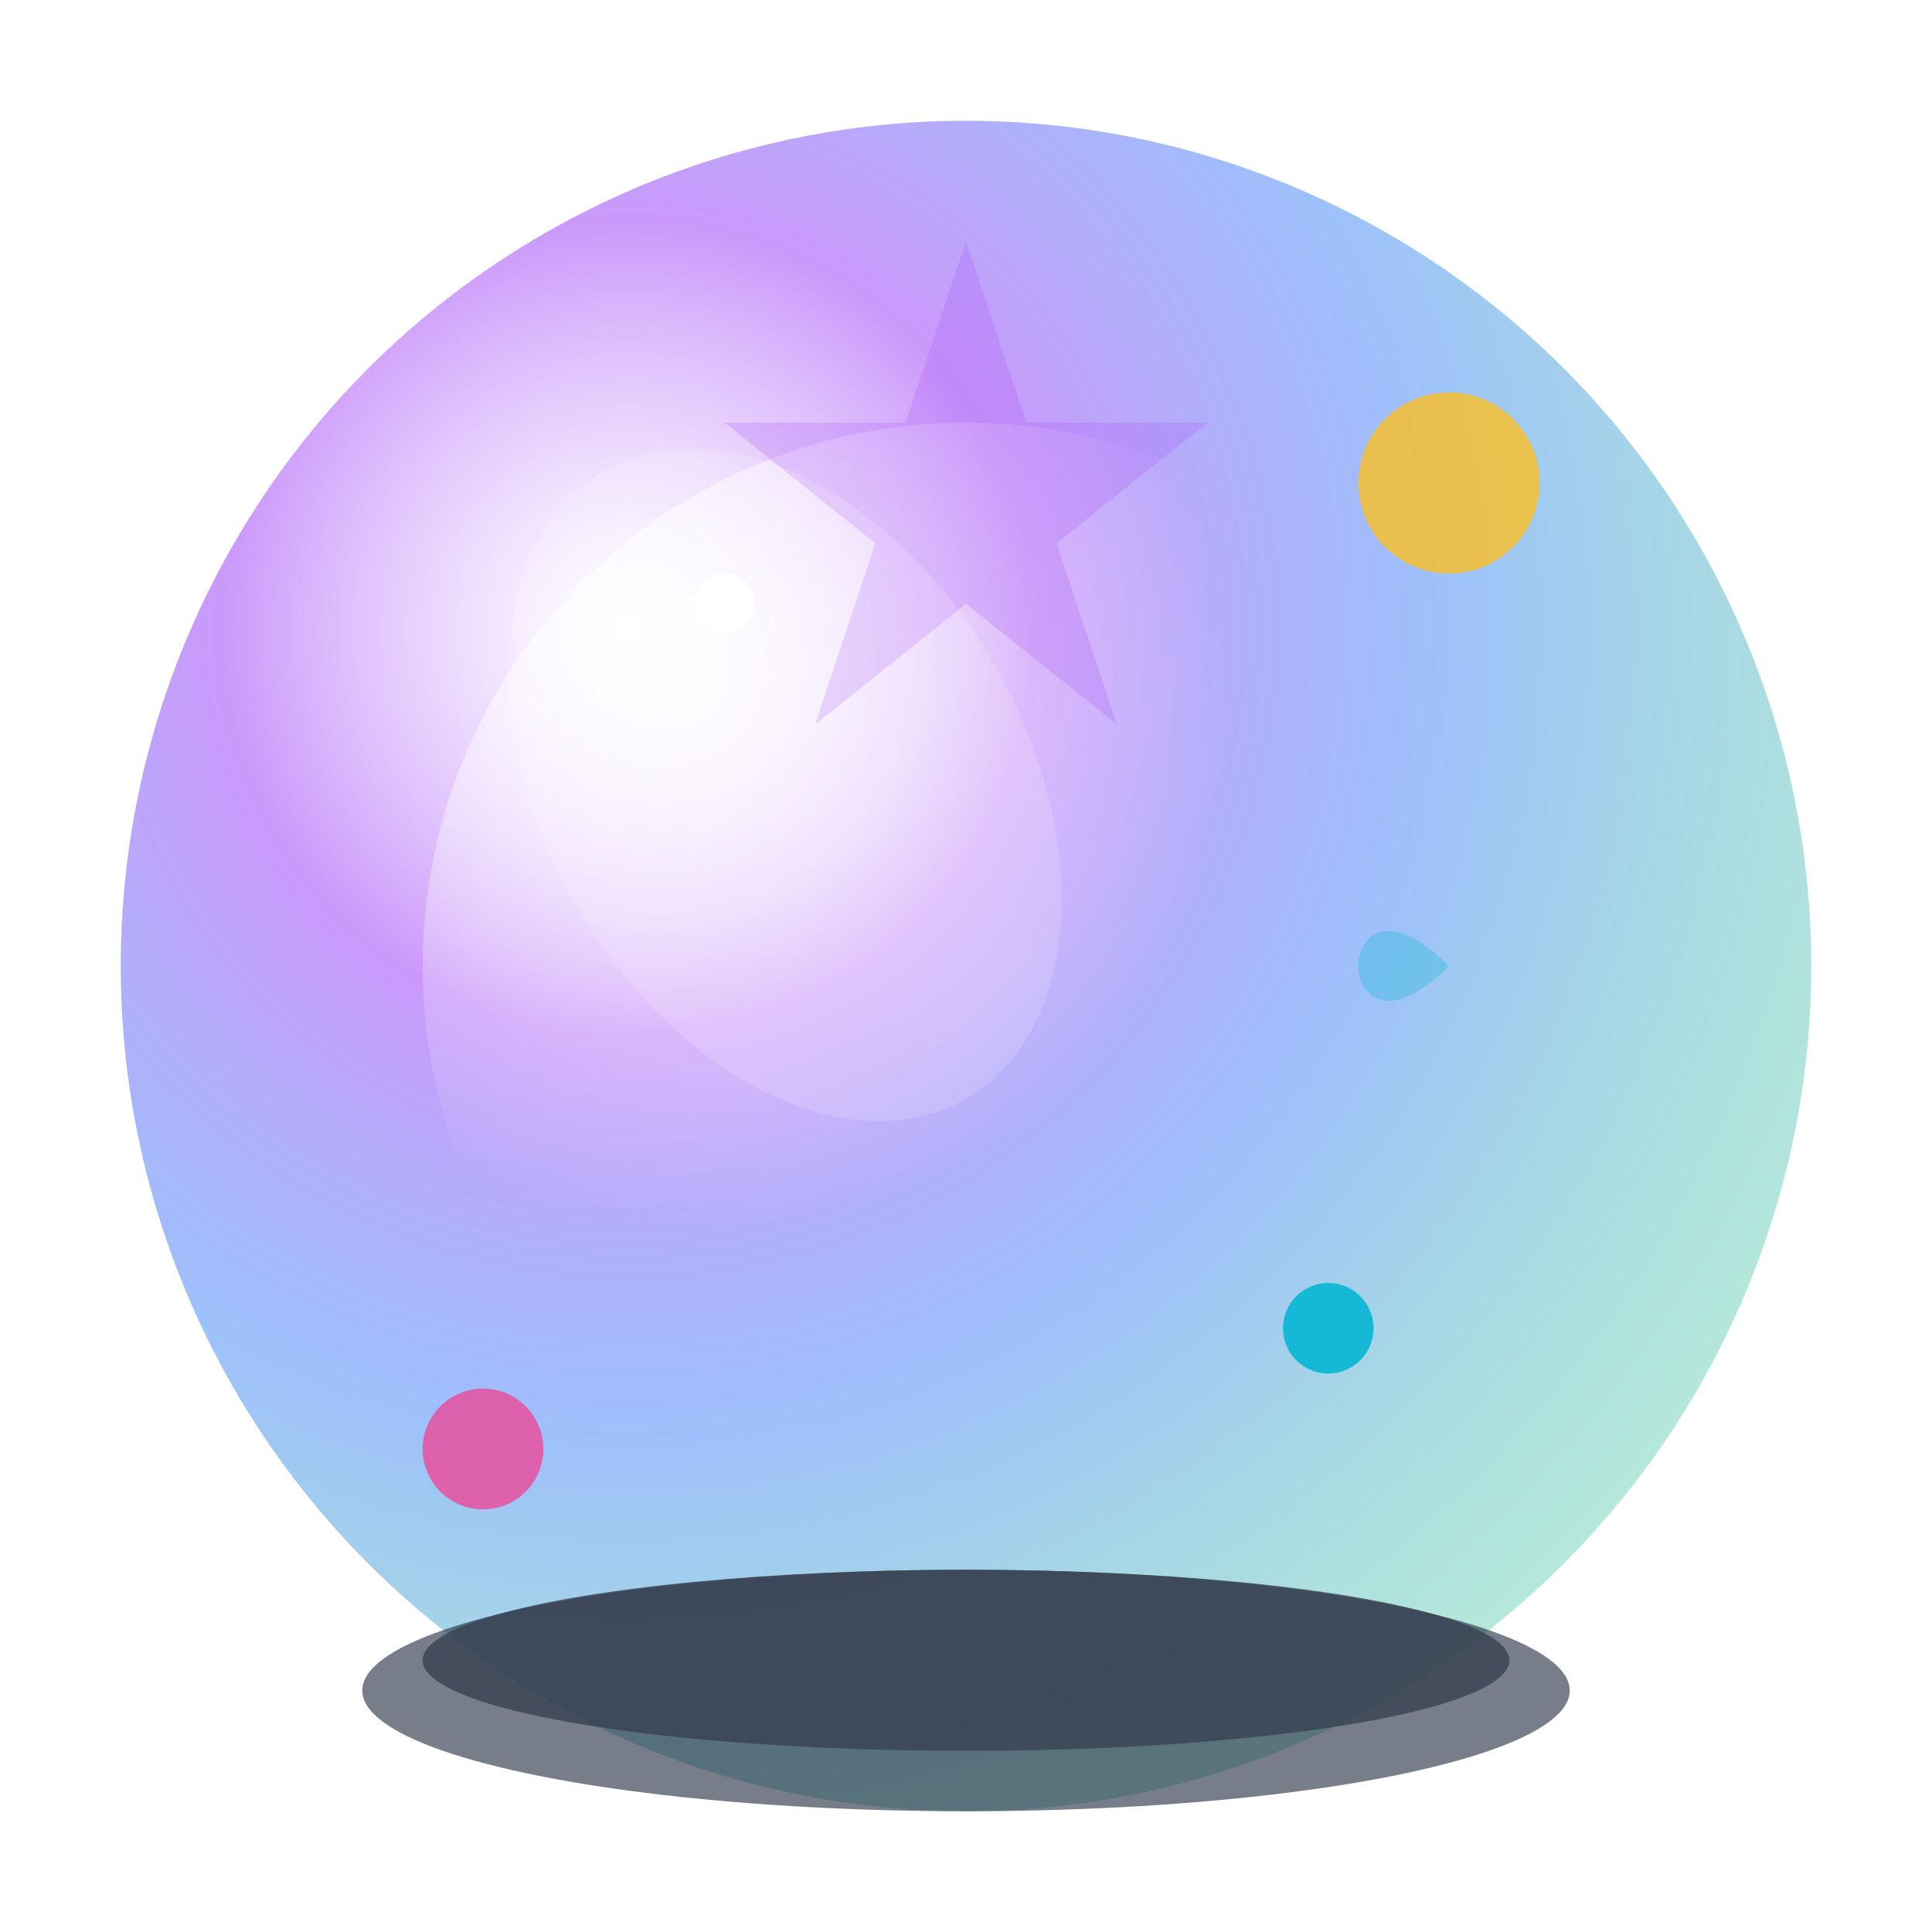 <svg width="64" height="64" viewBox="0 0 64 64" fill="none" xmlns="http://www.w3.org/2000/svg">
  <!-- Crystal Ball Base -->
  <defs>
    <radialGradient id="crystalGradient" cx="0.3" cy="0.3" r="0.8">
      <stop offset="0%" stop-color="#ffffff" stop-opacity="0.4"/>
      <stop offset="30%" stop-color="#a855f7" stop-opacity="0.6"/>
      <stop offset="60%" stop-color="#3b82f6" stop-opacity="0.5"/>
      <stop offset="100%" stop-color="#10b981" stop-opacity="0.3"/>
    </radialGradient>
    
    <radialGradient id="innerGlow" cx="0.25" cy="0.25" r="0.5">
      <stop offset="0%" stop-color="#ffffff" stop-opacity="0.8"/>
      <stop offset="100%" stop-color="#ffffff" stop-opacity="0"/>
    </radialGradient>
    
    <filter id="glow">
      <feGaussianBlur stdDeviation="2" result="coloredBlur"/>
      <feMerge> 
        <feMergeNode in="coloredBlur"/>
        <feMergeNode in="SourceGraphic"/>
      </feMerge>
    </filter>
  </defs>
  
  <!-- Main Crystal Ball -->
  <circle cx="32" cy="32" r="28" fill="url(#crystalGradient)" filter="url(#glow)"/>
  
  <!-- Inner Glow -->
  <circle cx="32" cy="32" r="18" fill="url(#innerGlow)"/>
  
  <!-- Mystical Sparkles -->
  <circle cx="48" cy="16" r="3" fill="#fbbf24" opacity="0.8">
    <animate attributeName="opacity" values="0.3;1;0.3" dur="2s" repeatCount="indefinite"/>
  </circle>
  
  <circle cx="16" cy="48" r="2" fill="#ec4899" opacity="0.8">
    <animate attributeName="opacity" values="0.3;1;0.3" dur="2s" begin="0.5s" repeatCount="indefinite"/>
  </circle>
  
  <circle cx="24" cy="20" r="1" fill="#ffffff" opacity="1">
    <animate attributeName="opacity" values="0.5;1;0.5" dur="3s" begin="1s" repeatCount="indefinite"/>
  </circle>
  
  <circle cx="44" cy="44" r="1.5" fill="#06b6d4" opacity="0.9">
    <animate attributeName="opacity" values="0.4;1;0.4" dur="2.5s" begin="1.5s" repeatCount="indefinite"/>
  </circle>
  
  <!-- Betty's Mystical Symbols -->
  <g opacity="0.6">
    <!-- Star -->
    <path d="M32 8 L34 14 L40 14 L35 18 L37 24 L32 20 L27 24 L29 18 L24 14 L30 14 Z" fill="#a855f7" opacity="0.4">
      <animateTransform attributeName="transform" type="rotate" values="0 32 32;360 32 32" dur="8s" repeatCount="indefinite"/>
    </path>
    
    <!-- Crescent -->
    <path d="M48 32 C44 28, 44 36, 48 32" fill="#06b6d4" opacity="0.5">
      <animateTransform attributeName="transform" type="rotate" values="0 48 32;-360 48 32" dur="12s" repeatCount="indefinite"/>
    </path>
  </g>
  
  <!-- Base Stand -->
  <ellipse cx="32" cy="56" rx="20" ry="4" fill="#1e293b" opacity="0.6"/>
  <ellipse cx="32" cy="55" rx="18" ry="3" fill="#374151" opacity="0.8"/>
  
  <!-- Reflection Highlight -->
  <ellipse cx="26" cy="26" rx="8" ry="12" fill="#ffffff" opacity="0.15" transform="rotate(-30 26 26)"/>
</svg>